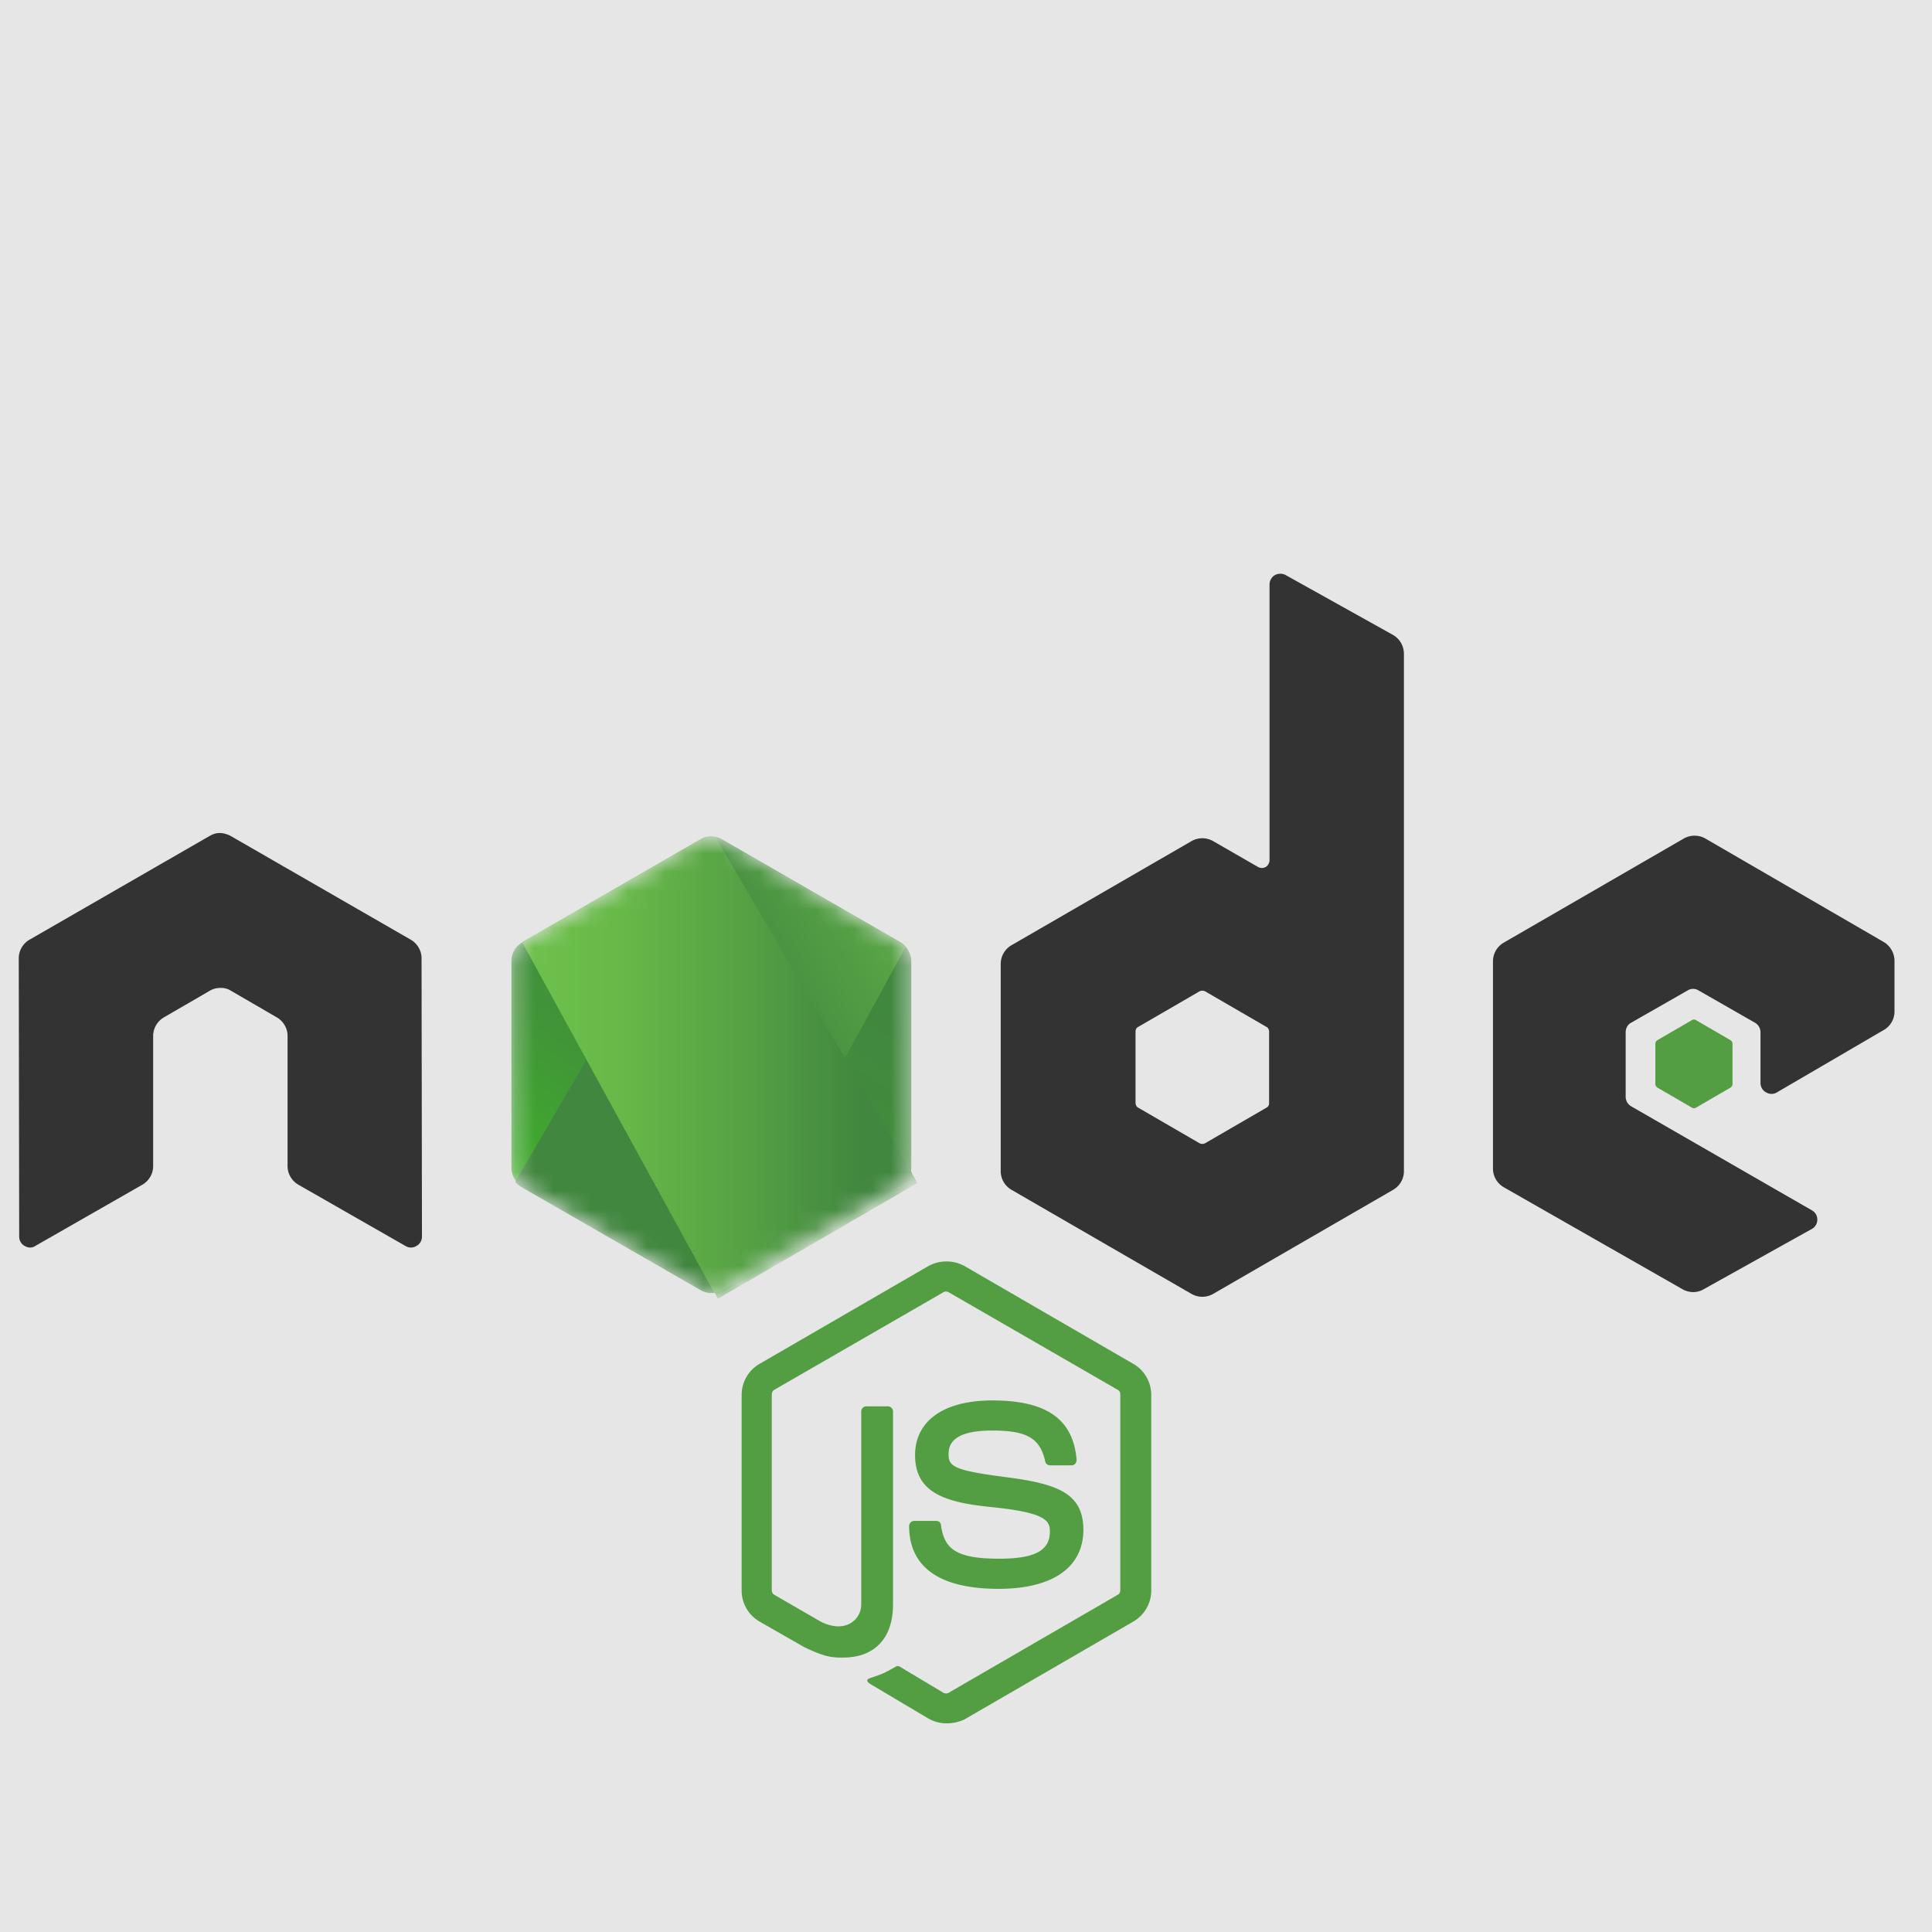 <svg width="103" height="103" fill="none" xmlns="http://www.w3.org/2000/svg"><rect width="100%" height="100%" fill="#808080" stroke="none"/><path fill="#fff" fill-opacity=".8" d="M0 0h103v103H0z"/><path d="M50.458 91.877a1.98 1.98 0 0 1-.95-.249l-3.006-1.787c-.452-.249-.226-.34-.09-.385.61-.203.723-.249 1.356-.61.068-.046.158-.023.226.022l2.305 1.38c.09.045.204.045.272 0l9.019-5.226c.09-.045.135-.136.135-.249v-10.43c0-.113-.045-.203-.136-.249l-9.018-5.203c-.09-.046-.204-.046-.272 0l-9.019 5.203c-.09.046-.135.159-.135.25v10.43c0 .09.045.203.135.248l2.464 1.425c1.334.68 2.17-.113 2.17-.905V75.248c0-.136.113-.271.271-.271h1.153c.136 0 .271.113.271.271v10.294c0 1.788-.972 2.828-2.667 2.828-.52 0-.927 0-2.08-.565l-2.373-1.358a1.91 1.91 0 0 1-.95-1.651v-10.43c0-.679.362-1.312.95-1.652l9.02-5.226a2.016 2.016 0 0 1 1.898 0l9.019 5.226c.588.34.95.973.95 1.652v10.43a1.91 1.91 0 0 1-.95 1.651l-9.02 5.227a2.313 2.313 0 0 1-.948.203zm2.78-7.172c-3.956 0-4.77-1.81-4.77-3.348 0-.136.113-.272.272-.272h1.175c.136 0 .249.09.249.227.18 1.199.7 1.787 3.096 1.787 1.9 0 2.713-.43 2.713-1.448 0-.588-.226-1.018-3.187-1.312-2.464-.25-4.001-.792-4.001-2.76 0-1.833 1.537-2.919 4.114-2.919 2.893 0 4.317.996 4.498 3.167a.365.365 0 0 1-.068.204c-.045.045-.113.09-.18.09h-1.176a.265.265 0 0 1-.249-.203c-.271-1.244-.972-1.652-2.825-1.652-2.08 0-2.328.724-2.328 1.267 0 .656.293.86 3.096 1.222 2.78.362 4.092.882 4.092 2.828-.023 1.991-1.65 3.122-4.521 3.122z" fill="#539E43"/><path d="M22.474 51.085c0-.407-.226-.791-.588-.995l-9.584-5.52a1.392 1.392 0 0 0-.52-.159h-.09c-.181 0-.362.068-.52.158l-9.584 5.52a1.151 1.151 0 0 0-.588.996l.023 14.842c0 .204.113.407.293.498.181.113.407.113.566 0l5.696-3.258c.361-.204.587-.589.587-.996v-6.945c0-.408.227-.792.588-.996l2.419-1.403c.18-.113.384-.158.587-.158a.97.97 0 0 1 .566.158l2.418 1.403c.362.204.588.588.588.996v6.945c0 .407.226.792.588.996l5.696 3.258c.18.113.407.113.588 0a.562.562 0 0 0 .293-.498l-.022-14.842zM68.54 30.655a.622.622 0 0 0-.564 0 .59.59 0 0 0-.294.498V45.86a.435.435 0 0 1-.204.362.432.432 0 0 1-.406 0l-2.397-1.38a1.164 1.164 0 0 0-1.152 0l-9.585 5.543a1.152 1.152 0 0 0-.587.995v11.064c0 .407.226.792.587.995l9.585 5.543c.361.204.79.204 1.152 0l9.585-5.543c.361-.203.587-.588.587-.995v-27.58c0-.43-.226-.814-.587-1.017l-5.72-3.19zM67.66 58.8c0 .113-.046.204-.136.25l-3.278 1.9a.335.335 0 0 1-.294 0l-3.277-1.9c-.09-.046-.136-.16-.136-.25V55c0-.114.045-.204.136-.25l3.277-1.9a.335.335 0 0 1 .294 0l3.278 1.9c.09.046.135.159.135.25v3.8zM100.435 54.909a1.13 1.13 0 0 0 .565-.995V51.22c0-.407-.226-.792-.565-.995l-9.516-5.52a1.164 1.164 0 0 0-1.153 0l-9.584 5.542a1.151 1.151 0 0 0-.588.996v11.063c0 .407.226.792.588.996l9.516 5.43c.362.203.791.203 1.13 0l5.764-3.213a.562.562 0 0 0 .294-.498.562.562 0 0 0-.294-.498l-9.63-5.543a.59.59 0 0 1-.293-.497v-3.462c0-.203.113-.407.294-.498l3.006-1.719a.551.551 0 0 1 .588 0l3.006 1.72a.59.59 0 0 1 .294.497v2.715c0 .204.113.407.294.498.18.113.407.113.588 0l5.696-3.326z" fill="#333"/><path d="M90.195 54.388a.205.205 0 0 1 .226 0l1.831 1.064a.238.238 0 0 1 .113.204v2.126c0 .09-.045.159-.113.204l-1.83 1.063a.205.205 0 0 1-.227 0l-1.83-1.063a.238.238 0 0 1-.114-.204v-2.126c0-.091.045-.159.113-.204l1.831-1.064z" fill="#539E43"/><mask id="a" mask-type="alpha" maskUnits="userSpaceOnUse" x="27" y="44" width="22" height="25"><path d="M38.5 44.75a1.164 1.164 0 0 0-1.153 0l-9.516 5.498a1.13 1.13 0 0 0-.565.996v11.018c0 .407.226.792.565.995l9.516 5.498c.362.204.791.204 1.153 0l9.516-5.498a1.13 1.13 0 0 0 .566-.995V51.244c0-.407-.227-.792-.566-.996L38.5 44.751z" fill="#fff"/></mask><g mask="url(#a)"><path d="M38.5 44.75a1.164 1.164 0 0 0-1.153 0l-9.516 5.498a1.13 1.13 0 0 0-.565.996v11.018c0 .407.226.792.565.995l9.516 5.498c.362.204.791.204 1.153 0l9.516-5.498a1.13 1.13 0 0 0 .566-.995V51.244c0-.407-.227-.792-.566-.996L38.5 44.751z" fill="url(#b)"/><path d="m48.04 50.248-9.562-5.497a1.563 1.563 0 0 0-.294-.113L27.47 63.008c.09.114.203.204.316.272l9.561 5.498c.272.158.588.203.882.113l10.059-18.416c-.068-.09-.158-.159-.249-.227z" fill="url(#c)"/><path fill-rule="evenodd" clip-rule="evenodd" d="M48.062 63.257c.271-.158.475-.43.565-.724L38.139 44.615c-.272-.045-.565-.023-.814.136l-9.494 5.475 10.24 18.688c.136-.023.294-.068.43-.136l9.56-5.52z" fill="url(#d)"/><path fill-rule="evenodd" clip-rule="evenodd" d="m48.062 63.257-9.539 5.498a1.362 1.362 0 0 1-.43.136l.181.339 10.579-6.131v-.136l-.271-.452a1.051 1.051 0 0 1-.52.746z" fill="url(#e)"/><path fill-rule="evenodd" clip-rule="evenodd" d="m48.062 63.257-9.539 5.498a1.362 1.362 0 0 1-.43.136l.181.339 10.579-6.131v-.136l-.271-.452a1.051 1.051 0 0 1-.52.746z" fill="url(#f)"/></g><defs><linearGradient id="b" x1="41.801" y1="48.849" x2="31.356" y2="65.245" gradientUnits="userSpaceOnUse"><stop stop-color="#41873F"/><stop offset=".329" stop-color="#418B3D"/><stop offset=".635" stop-color="#419637"/><stop offset=".932" stop-color="#3FA92D"/><stop offset="1" stop-color="#3FAE2A"/></linearGradient><linearGradient id="c" x1="36.479" y1="58.043" x2="62.613" y2="43.858" gradientUnits="userSpaceOnUse"><stop offset=".138" stop-color="#41873F"/><stop offset=".403" stop-color="#54A044"/><stop offset=".714" stop-color="#66B848"/><stop offset=".908" stop-color="#6CC04A"/></linearGradient><linearGradient id="d" x1="26.919" y1="56.753" x2="48.939" y2="56.753" gradientUnits="userSpaceOnUse"><stop offset=".092" stop-color="#6CC04A"/><stop offset=".286" stop-color="#66B848"/><stop offset=".597" stop-color="#54A044"/><stop offset=".862" stop-color="#41873F"/></linearGradient><linearGradient id="e" x1="26.919" y1="65.889" x2="48.939" y2="65.889" gradientUnits="userSpaceOnUse"><stop offset=".092" stop-color="#6CC04A"/><stop offset=".286" stop-color="#66B848"/><stop offset=".597" stop-color="#54A044"/><stop offset=".862" stop-color="#41873F"/></linearGradient><linearGradient id="f" x1="52.147" y1="48.328" x2="46.559" y2="77.584" gradientUnits="userSpaceOnUse"><stop stop-color="#41873F"/><stop offset=".329" stop-color="#418B3D"/><stop offset=".635" stop-color="#419637"/><stop offset=".932" stop-color="#3FA92D"/><stop offset="1" stop-color="#3FAE2A"/></linearGradient></defs></svg>